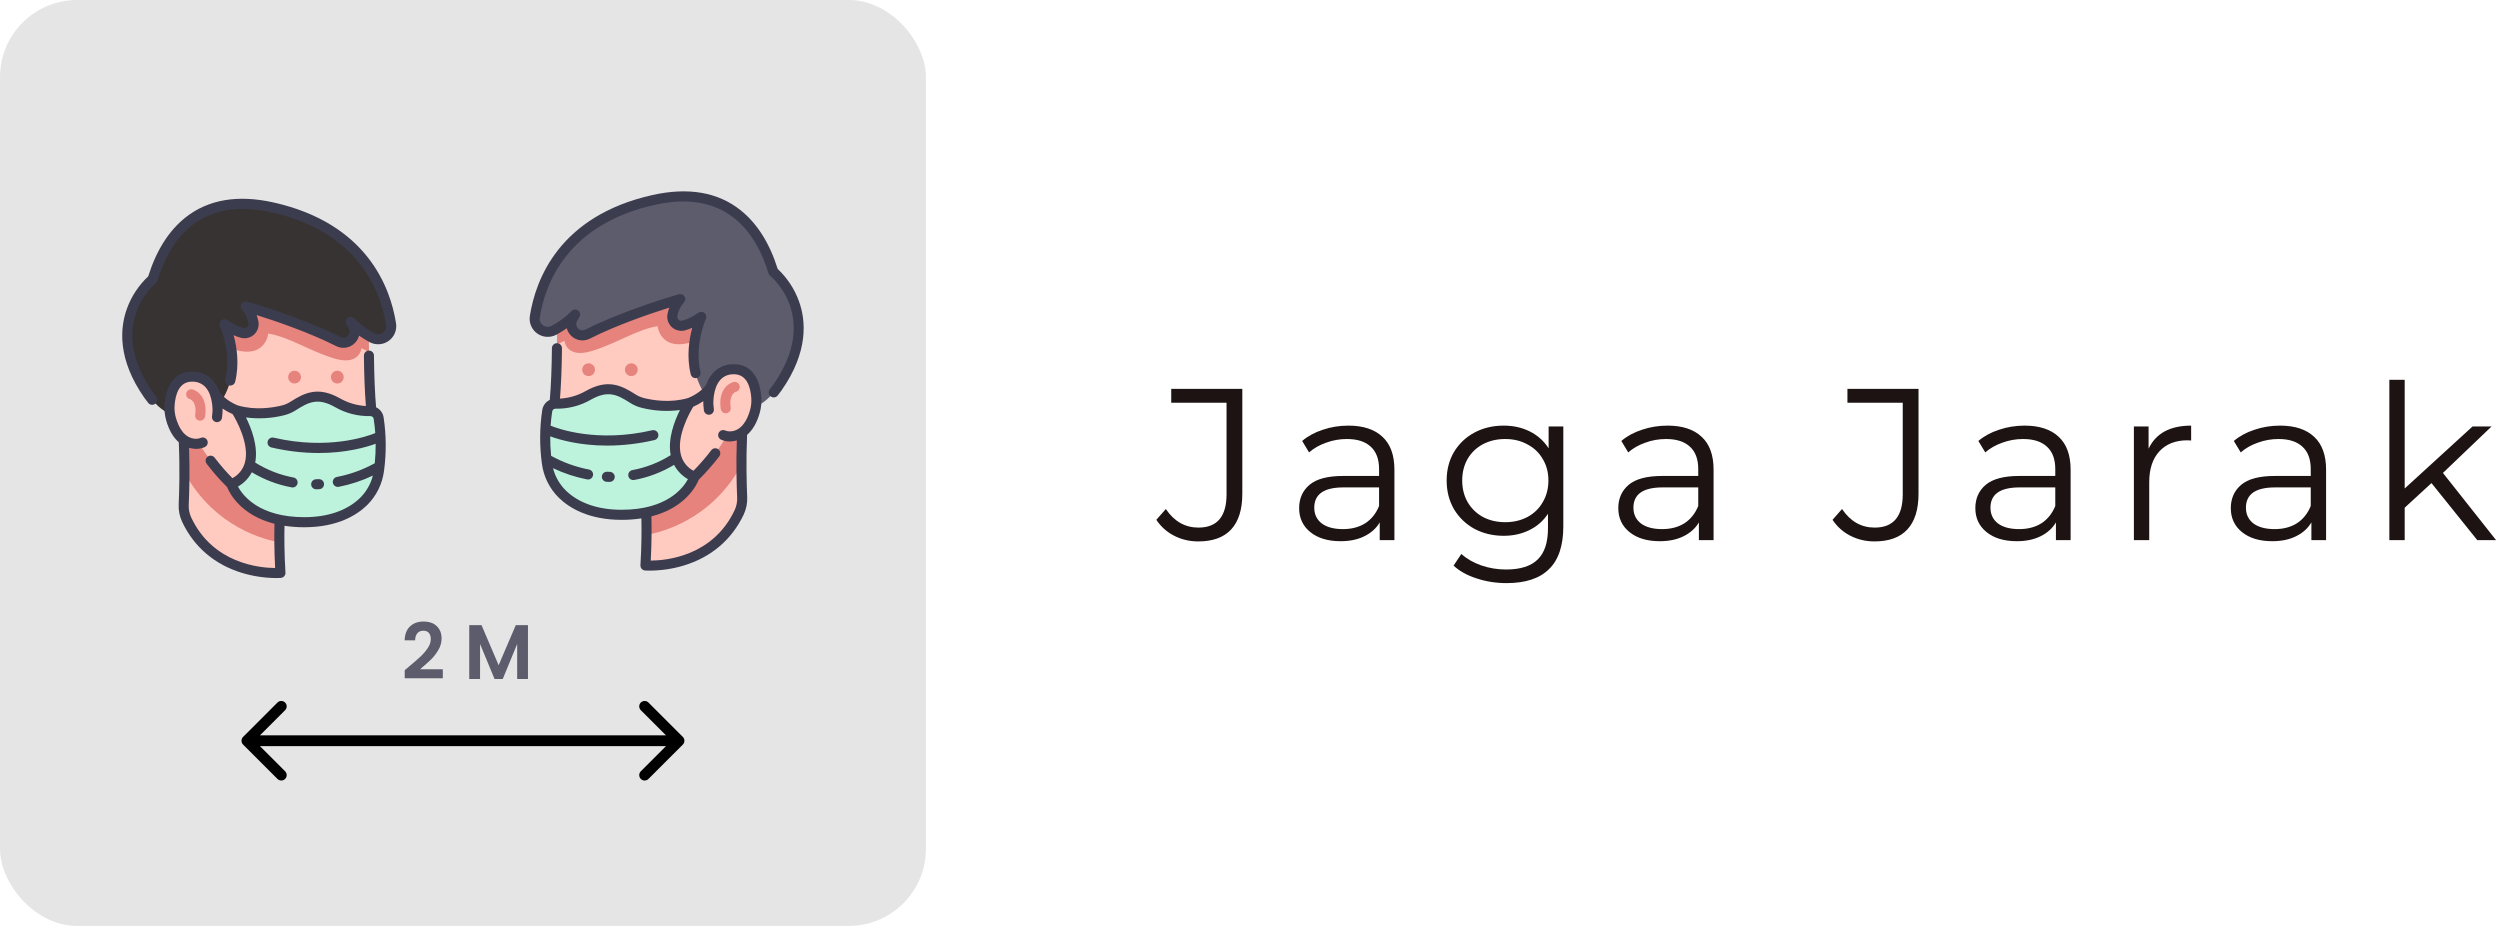 <svg width="162" height="60" viewBox="0 0 162 60" fill="none" xmlns="http://www.w3.org/2000/svg">
<rect width="60" height="60" rx="5" fill="#E5E5E5"/>
<path d="M41.895 34.657C41.89 35.245 41.871 35.916 41.826 36.643C41.826 36.643 46.128 36.985 47.906 33.184C48.046 32.881 48.11 32.548 48.093 32.215C48.073 31.764 48.048 31.019 48.046 30.129C45.748 31.394 43.643 32.85 41.895 34.657Z" fill="#FFCAC0"/>
<path d="M48.047 30.129C48.045 29.36 48.063 28.483 48.117 27.593H45.9L41.826 32.192C41.826 32.192 41.908 33.158 41.896 34.657C42.771 34.51 46.09 33.729 48.047 30.129Z" fill="#E5837C"/>
<path d="M36.093 22.322C36.084 23.595 36.041 25.189 35.904 26.431C38.525 29.235 41.371 31.317 45 30.905C45.709 30.206 47.076 28.716 47.474 27.278L46.263 24.771L45.383 19.285C45.383 19.285 39.227 19.132 36.093 22.322Z" fill="#FFCAC0"/>
<path d="M36.077 20.137C36.077 20.137 36.101 21.076 36.093 22.322L36.574 22.084C36.574 22.084 36.686 23.256 38.355 22.743C40.024 22.231 41.209 21.372 42.612 21.134C42.612 21.134 42.822 23.201 45.62 21.849C45.904 21.712 46.187 21.569 46.466 21.422L46.657 18.289C46.657 18.289 40.218 17.502 36.077 20.137Z" fill="#E5837C"/>
<path d="M50.369 25.123C53.632 20.47 50.11 17.613 50.11 17.613C49.303 14.963 47.302 11.844 42.341 12.959C36.444 14.283 35.001 18.335 34.657 20.521C34.631 20.677 34.651 20.838 34.712 20.984C34.774 21.131 34.875 21.257 35.005 21.348C35.134 21.44 35.287 21.493 35.446 21.503C35.604 21.512 35.762 21.476 35.901 21.4C36.821 20.902 37.267 20.379 37.267 20.379C37.204 20.474 37.147 20.573 37.097 20.676C37.028 20.813 37.005 20.968 37.029 21.12C37.054 21.271 37.126 21.411 37.235 21.519C37.344 21.628 37.484 21.699 37.636 21.722C37.787 21.746 37.943 21.721 38.079 21.651C40.64 20.355 44.082 19.38 44.082 19.38C44.082 19.38 43.714 19.721 43.574 20.409C43.555 20.506 43.561 20.606 43.59 20.7C43.62 20.794 43.672 20.879 43.743 20.948C43.814 21.016 43.901 21.066 43.996 21.092C44.091 21.118 44.191 21.12 44.287 21.098C44.575 21.027 44.955 20.864 45.445 20.531C45.445 20.531 43.779 24.196 46.505 26.437C46.505 26.437 48.734 27.455 50.369 25.123Z" fill="#5C5C6D"/>
<path d="M35.462 26.614C35.481 26.485 35.548 26.367 35.649 26.283C35.75 26.199 35.878 26.155 36.009 26.159C36.756 26.175 37.493 25.985 38.14 25.61C39.431 24.889 40.181 25.303 40.998 25.827C41.2 25.957 41.423 26.053 41.657 26.112C42.261 26.261 43.472 26.464 44.698 26.101C44.698 26.101 42.339 29.68 45 30.905C45 30.905 44.202 33.361 40.278 33.361C38.316 33.361 37.136 32.693 36.446 32.027C35.892 31.484 35.537 30.77 35.438 30.001C35.285 28.877 35.293 27.736 35.462 26.614Z" fill="#BDF2DC"/>
<path d="M38.14 24.37C38.368 24.37 38.553 24.185 38.553 23.956C38.553 23.728 38.368 23.543 38.14 23.543C37.912 23.543 37.727 23.728 37.727 23.956C37.727 24.185 37.912 24.37 38.14 24.37Z" fill="#E5837C"/>
<path d="M40.909 24.37C41.137 24.37 41.322 24.185 41.322 23.956C41.322 23.728 41.137 23.543 40.909 23.543C40.681 23.543 40.496 23.728 40.496 23.956C40.496 24.185 40.681 24.37 40.909 24.37Z" fill="#E5837C"/>
<path d="M45.901 26.206C45.901 26.206 45.776 24.01 47.474 23.929C48.695 23.87 48.958 25.075 49.009 25.755C49.032 26.066 49 26.378 48.915 26.678C48.744 27.279 48.316 28.245 47.321 28.282C47.131 28.287 46.942 28.242 46.773 28.153C46.605 28.064 46.463 27.932 46.361 27.771C46.16 27.457 45.946 26.955 45.901 26.206Z" fill="#FFCAC0"/>
<path d="M47.029 26.78C46.951 26.78 46.876 26.752 46.817 26.701C46.758 26.651 46.719 26.58 46.707 26.503C46.527 25.328 47.167 24.845 47.531 24.754C47.614 24.734 47.701 24.747 47.775 24.791C47.848 24.835 47.901 24.906 47.923 24.989C47.945 25.072 47.933 25.16 47.89 25.234C47.847 25.308 47.777 25.362 47.695 25.385C47.641 25.402 47.222 25.561 47.351 26.405C47.364 26.49 47.343 26.577 47.292 26.647C47.241 26.716 47.164 26.763 47.079 26.776C47.062 26.779 47.045 26.78 47.029 26.78Z" fill="#E5837C"/>
<path d="M49.889 25.215C49.861 25.248 49.839 25.286 49.826 25.327C49.813 25.368 49.808 25.412 49.812 25.455C49.816 25.498 49.828 25.54 49.848 25.578C49.868 25.616 49.895 25.65 49.929 25.678C49.962 25.705 50 25.726 50.042 25.738C50.083 25.751 50.126 25.755 50.169 25.751C50.212 25.747 50.254 25.734 50.292 25.713C50.33 25.692 50.363 25.665 50.391 25.631C50.474 25.53 50.557 25.421 50.636 25.309C52.402 22.79 52.227 20.765 51.769 19.51C51.48 18.718 51.009 18.005 50.394 17.427C49.87 15.754 49.06 14.473 47.986 13.618C46.514 12.447 44.591 12.118 42.269 12.64C36.225 13.998 34.704 18.128 34.335 20.469C34.3 20.686 34.327 20.908 34.412 21.11C34.497 21.313 34.637 21.487 34.817 21.614C34.996 21.74 35.207 21.814 35.426 21.827C35.645 21.84 35.864 21.791 36.056 21.686C36.288 21.561 36.511 21.422 36.726 21.271C36.775 21.454 36.872 21.62 37.007 21.753C37.164 21.91 37.367 22.013 37.586 22.047C37.805 22.081 38.03 22.044 38.226 21.941C39.991 21.047 42.206 20.301 43.371 19.935C43.322 20.068 43.283 20.205 43.255 20.344C43.225 20.494 43.233 20.65 43.279 20.796C43.325 20.943 43.407 21.076 43.517 21.182C43.628 21.289 43.763 21.366 43.911 21.406C44.059 21.447 44.215 21.449 44.365 21.414C44.534 21.371 44.699 21.313 44.858 21.24C44.659 21.974 44.478 23.098 44.758 24.253C44.767 24.295 44.785 24.334 44.811 24.369C44.836 24.404 44.868 24.434 44.904 24.456C44.941 24.479 44.982 24.494 45.024 24.501C45.067 24.508 45.11 24.506 45.152 24.496C45.194 24.486 45.233 24.467 45.268 24.442C45.302 24.416 45.332 24.384 45.354 24.348C45.376 24.311 45.391 24.27 45.397 24.227C45.404 24.185 45.402 24.141 45.391 24.1C44.977 22.388 45.734 20.682 45.741 20.665C45.771 20.6 45.778 20.528 45.762 20.459C45.747 20.389 45.709 20.327 45.654 20.281C45.6 20.235 45.532 20.209 45.461 20.205C45.39 20.201 45.32 20.221 45.261 20.261C44.943 20.494 44.587 20.67 44.209 20.781C44.167 20.791 44.123 20.791 44.081 20.779C44.039 20.767 44.001 20.745 43.971 20.715C43.938 20.684 43.914 20.646 43.901 20.604C43.887 20.562 43.884 20.517 43.893 20.474C43.948 20.156 44.09 19.86 44.303 19.619C44.356 19.569 44.392 19.503 44.403 19.43C44.414 19.358 44.401 19.284 44.365 19.22C44.329 19.157 44.273 19.107 44.206 19.079C44.138 19.051 44.063 19.046 43.993 19.066C43.958 19.076 40.491 20.064 37.932 21.361C37.857 21.401 37.771 21.416 37.687 21.403C37.603 21.391 37.525 21.351 37.466 21.29C37.404 21.23 37.362 21.152 37.349 21.068C37.335 20.983 37.349 20.896 37.389 20.82C37.433 20.73 37.482 20.644 37.538 20.561C37.584 20.491 37.602 20.407 37.588 20.326C37.574 20.244 37.529 20.17 37.463 20.12C37.397 20.07 37.314 20.047 37.232 20.056C37.149 20.064 37.073 20.104 37.019 20.167C37.015 20.172 36.593 20.655 35.746 21.114C35.66 21.161 35.562 21.183 35.465 21.177C35.367 21.172 35.273 21.139 35.193 21.083C35.112 21.026 35.05 20.948 35.012 20.858C34.974 20.767 34.962 20.668 34.978 20.572C35.321 18.394 36.743 14.55 42.412 13.277C47.082 12.228 49.006 15.107 49.797 17.708C49.816 17.77 49.853 17.825 49.903 17.866C50.037 17.975 53.144 20.598 50.102 24.936C50.033 25.033 49.962 25.127 49.889 25.215Z" fill="#3C3C4F"/>
<path d="M49.227 26.766C49.323 26.429 49.359 26.079 49.333 25.73C49.228 24.326 48.544 23.551 47.458 23.603C47.219 23.607 46.984 23.66 46.766 23.759C46.549 23.858 46.354 24 46.194 24.178C46.004 24.396 45.858 24.65 45.766 24.924C45.506 25.283 45.111 25.575 44.588 25.792C43.445 26.126 42.311 25.938 41.735 25.795C41.535 25.745 41.346 25.663 41.173 25.552C40.256 24.964 39.383 24.541 37.98 25.325C37.463 25.622 36.883 25.796 36.287 25.83C36.36 24.938 36.403 23.842 36.416 22.567C36.417 22.48 36.383 22.397 36.323 22.335C36.262 22.274 36.18 22.239 36.093 22.238H36.09C36.004 22.238 35.922 22.272 35.861 22.332C35.8 22.392 35.765 22.474 35.764 22.56C35.751 23.886 35.705 25.013 35.626 25.913C35.498 25.973 35.387 26.064 35.302 26.177C35.217 26.291 35.161 26.423 35.139 26.563C34.965 27.716 34.957 28.888 35.115 30.044C35.224 30.885 35.613 31.666 36.219 32.261C36.892 32.911 38.142 33.686 40.278 33.686C40.708 33.687 41.137 33.656 41.562 33.592C41.578 34.327 41.576 35.392 41.5 36.623C41.495 36.708 41.523 36.792 41.579 36.857C41.635 36.921 41.714 36.961 41.799 36.968C41.813 36.969 41.922 36.977 42.105 36.977C42.846 36.973 43.582 36.863 44.292 36.651C46.082 36.114 47.433 34.963 48.201 33.322C48.362 32.971 48.437 32.586 48.418 32.2C48.383 31.417 48.337 29.861 48.412 28.179C48.772 27.866 49.051 27.39 49.227 26.766ZM36.672 31.792C36.265 31.393 35.976 30.89 35.836 30.338C36.537 30.671 37.277 30.915 38.039 31.065C38.081 31.073 38.125 31.074 38.167 31.066C38.21 31.058 38.25 31.041 38.286 31.018C38.322 30.994 38.353 30.963 38.377 30.927C38.401 30.891 38.418 30.851 38.426 30.809C38.434 30.766 38.434 30.723 38.426 30.68C38.417 30.638 38.4 30.598 38.376 30.562C38.351 30.527 38.32 30.496 38.284 30.473C38.248 30.449 38.207 30.433 38.165 30.425C37.306 30.26 36.478 29.961 35.712 29.537C35.671 29.118 35.651 28.697 35.654 28.275C36.242 28.491 37.541 28.875 39.343 28.875C40.375 28.873 41.403 28.752 42.407 28.516C42.449 28.506 42.488 28.489 42.524 28.464C42.559 28.439 42.589 28.408 42.612 28.371C42.635 28.335 42.651 28.294 42.658 28.252C42.665 28.209 42.664 28.166 42.654 28.124C42.644 28.082 42.626 28.042 42.601 28.007C42.576 27.972 42.544 27.942 42.507 27.92C42.47 27.897 42.429 27.882 42.387 27.876C42.344 27.869 42.301 27.871 42.259 27.881C38.73 28.702 36.188 27.792 35.68 27.585C35.701 27.287 35.734 26.979 35.784 26.664C35.791 26.613 35.816 26.566 35.856 26.533C35.895 26.499 35.946 26.482 35.998 26.483C36.805 26.502 37.601 26.298 38.3 25.893C39.397 25.28 39.985 25.562 40.823 26.1C41.055 26.249 41.311 26.36 41.58 26.427C42.39 26.63 43.231 26.679 44.06 26.571C43.707 27.278 43.256 28.445 43.461 29.494C42.702 29.97 41.86 30.299 40.978 30.462C40.899 30.477 40.827 30.521 40.778 30.585C40.729 30.65 40.706 30.731 40.713 30.812C40.72 30.893 40.757 30.968 40.817 31.023C40.877 31.078 40.955 31.108 41.037 31.108C41.056 31.108 41.076 31.107 41.095 31.103C42.008 30.934 42.884 30.602 43.679 30.123C43.885 30.511 44.197 30.833 44.578 31.05C44.263 31.634 43.203 33.033 40.279 33.033C38.76 33.034 37.513 32.604 36.672 31.792ZM47.767 32.228C47.782 32.509 47.728 32.789 47.611 33.045C46.205 36.048 43.166 36.321 42.17 36.326C42.231 35.152 42.228 34.146 42.211 33.461C44.424 32.898 45.135 31.447 45.28 31.085C45.758 30.611 46.202 30.104 46.61 29.569C46.662 29.5 46.684 29.413 46.672 29.327C46.66 29.242 46.614 29.164 46.545 29.113C46.511 29.087 46.472 29.068 46.431 29.057C46.389 29.047 46.346 29.044 46.303 29.05C46.218 29.062 46.141 29.108 46.089 29.177C45.734 29.644 45.349 30.088 44.937 30.505C44.744 30.404 44.573 30.264 44.435 30.095C44.297 29.925 44.195 29.73 44.135 29.52C43.791 28.32 44.699 26.723 44.921 26.357C45.15 26.257 45.369 26.137 45.575 25.997C45.571 26.127 45.575 26.212 45.576 26.224C45.583 26.35 45.595 26.473 45.612 26.591C45.617 26.634 45.631 26.675 45.653 26.712C45.675 26.75 45.703 26.782 45.737 26.809C45.772 26.835 45.811 26.854 45.853 26.865C45.894 26.876 45.938 26.878 45.981 26.872C46.023 26.866 46.064 26.852 46.102 26.83C46.139 26.808 46.171 26.779 46.197 26.744C46.222 26.709 46.241 26.67 46.251 26.628C46.262 26.586 46.264 26.543 46.257 26.5C46.243 26.399 46.233 26.294 46.226 26.187C46.226 26.177 46.178 25.167 46.68 24.611C46.783 24.499 46.908 24.409 47.047 24.348C47.186 24.286 47.337 24.254 47.489 24.253C48.38 24.209 48.63 25.059 48.683 25.778C48.704 26.05 48.675 26.325 48.6 26.587C48.428 27.195 48.063 27.927 47.309 27.954C47.199 27.958 47.089 27.937 46.988 27.894C46.909 27.861 46.819 27.86 46.74 27.892C46.66 27.925 46.596 27.987 46.563 28.066C46.529 28.145 46.528 28.234 46.559 28.314C46.591 28.394 46.652 28.458 46.731 28.493C46.905 28.568 47.092 28.607 47.281 28.607C47.298 28.607 47.315 28.607 47.333 28.606C47.472 28.6 47.611 28.578 47.746 28.54C47.692 30.094 47.735 31.495 47.767 32.228Z" fill="#3C3C4F"/>
<path d="M39.517 30.575C39.459 30.573 39.402 30.572 39.345 30.569C39.302 30.566 39.259 30.572 39.218 30.587C39.178 30.601 39.14 30.623 39.108 30.652C39.076 30.681 39.05 30.716 39.031 30.755C39.013 30.794 39.002 30.836 39 30.879C38.998 30.922 39.005 30.965 39.02 31.006C39.035 31.047 39.057 31.084 39.087 31.115C39.116 31.147 39.151 31.173 39.19 31.191C39.23 31.209 39.272 31.218 39.315 31.22C39.377 31.223 39.439 31.225 39.502 31.227H39.509C39.595 31.226 39.677 31.192 39.738 31.132C39.799 31.072 39.834 30.99 39.835 30.904C39.836 30.819 39.803 30.736 39.743 30.674C39.684 30.613 39.602 30.577 39.517 30.575V30.575Z" fill="#3C3C4F"/>
<path d="M18.102 35.137C18.107 35.725 18.127 36.397 18.172 37.123C18.172 37.123 13.87 37.465 12.091 33.664C11.952 33.361 11.887 33.028 11.904 32.695C11.924 32.244 11.95 31.499 11.951 30.609C14.25 31.874 16.354 33.33 18.102 35.137Z" fill="#FFCAC0"/>
<path d="M11.951 30.609C11.952 29.84 11.935 28.963 11.88 28.073H14.098L18.172 32.672C18.172 32.672 18.089 33.639 18.102 35.137C17.226 34.99 13.908 34.209 11.951 30.609Z" fill="#E5837C"/>
<path d="M23.905 22.802C23.913 24.075 23.956 25.669 24.094 26.91C21.473 29.715 18.626 31.797 14.997 31.385C14.289 30.686 12.921 29.196 12.523 27.758L13.735 25.251L14.615 19.765C14.615 19.765 20.77 19.612 23.905 22.802Z" fill="#FFCAC0"/>
<path d="M23.921 20.617C23.921 20.617 23.896 21.556 23.905 22.802L23.423 22.564C23.423 22.564 23.312 23.736 21.642 23.223C19.973 22.711 18.788 21.852 17.386 21.614C17.386 21.614 17.175 23.681 14.377 22.329C14.093 22.192 13.811 22.049 13.531 21.902L13.341 18.769C13.341 18.769 19.78 17.982 23.921 20.617Z" fill="#E5837C"/>
<path d="M9.628 25.603C6.365 20.95 9.888 18.093 9.888 18.093C10.695 15.443 12.695 12.324 17.657 13.438C23.553 14.763 24.996 18.815 25.341 21.001C25.366 21.157 25.347 21.318 25.285 21.464C25.224 21.611 25.122 21.737 24.993 21.828C24.863 21.92 24.71 21.973 24.552 21.983C24.393 21.992 24.236 21.956 24.096 21.88C23.177 21.382 22.731 20.859 22.731 20.859C22.794 20.954 22.85 21.053 22.9 21.156C22.969 21.293 22.993 21.448 22.968 21.6C22.944 21.751 22.872 21.891 22.763 21.999C22.654 22.108 22.514 22.179 22.362 22.202C22.21 22.226 22.055 22.201 21.918 22.131C19.358 20.835 15.916 19.86 15.916 19.86C15.916 19.86 16.283 20.201 16.423 20.889C16.442 20.986 16.437 21.086 16.407 21.18C16.378 21.274 16.325 21.359 16.254 21.428C16.183 21.496 16.096 21.546 16.001 21.572C15.906 21.598 15.806 21.6 15.71 21.578C15.422 21.507 15.042 21.344 14.553 21.011C14.553 21.011 16.219 24.676 13.493 26.917C13.493 26.917 11.264 27.935 9.628 25.603Z" fill="#383333"/>
<path d="M24.536 27.094C24.516 26.965 24.449 26.847 24.349 26.763C24.248 26.679 24.12 26.635 23.988 26.639C23.241 26.655 22.504 26.465 21.858 26.09C20.567 25.369 19.817 25.783 19 26.307C18.797 26.437 18.574 26.533 18.34 26.592C17.737 26.741 16.526 26.944 15.3 26.581C15.3 26.581 17.659 30.16 14.997 31.385C14.997 31.385 15.795 33.84 19.719 33.84C21.681 33.84 22.861 33.173 23.552 32.507C24.106 31.964 24.461 31.25 24.559 30.481C24.712 29.357 24.704 28.216 24.536 27.094Z" fill="#BDF2DC"/>
<path d="M21.858 24.85C21.629 24.85 21.444 24.665 21.444 24.436C21.444 24.208 21.629 24.023 21.858 24.023C22.086 24.023 22.271 24.208 22.271 24.436C22.271 24.665 22.086 24.85 21.858 24.85Z" fill="#E5837C"/>
<path d="M19.088 24.85C18.86 24.85 18.675 24.665 18.675 24.436C18.675 24.208 18.86 24.023 19.088 24.023C19.317 24.023 19.502 24.208 19.502 24.436C19.502 24.665 19.317 24.85 19.088 24.85Z" fill="#E5837C"/>
<path d="M14.096 26.686C14.096 26.686 14.222 24.49 12.524 24.409C11.302 24.351 11.04 25.555 10.989 26.235C10.966 26.546 10.998 26.858 11.083 27.158C11.254 27.759 11.682 28.725 12.676 28.762C12.867 28.767 13.056 28.723 13.224 28.633C13.392 28.544 13.535 28.412 13.637 28.251C13.838 27.937 14.051 27.435 14.096 26.686Z" fill="#FFCAC0"/>
<path d="M12.969 27.26C13.046 27.26 13.122 27.232 13.181 27.181C13.24 27.13 13.279 27.06 13.29 26.983C13.47 25.808 12.831 25.325 12.467 25.234C12.384 25.214 12.296 25.227 12.223 25.271C12.149 25.315 12.096 25.386 12.074 25.469C12.053 25.552 12.065 25.64 12.107 25.714C12.15 25.788 12.22 25.842 12.303 25.865C12.356 25.882 12.775 26.041 12.646 26.885C12.633 26.97 12.655 27.057 12.706 27.127C12.757 27.196 12.833 27.243 12.919 27.256C12.935 27.259 12.952 27.26 12.969 27.26Z" fill="#E5837C"/>
<path d="M10.109 25.695C10.137 25.728 10.158 25.766 10.171 25.807C10.184 25.848 10.189 25.892 10.185 25.935C10.182 25.978 10.169 26.02 10.149 26.058C10.13 26.096 10.102 26.13 10.069 26.158C10.036 26.185 9.997 26.206 9.956 26.218C9.914 26.231 9.871 26.235 9.828 26.231C9.785 26.227 9.743 26.214 9.705 26.193C9.668 26.172 9.634 26.145 9.607 26.111C9.523 26.009 9.441 25.901 9.362 25.789C7.595 23.27 7.771 21.245 8.229 19.99C8.518 19.198 8.989 18.485 9.604 17.907C10.128 16.234 10.938 14.953 12.012 14.098C13.483 12.928 15.406 12.598 17.728 13.12C23.772 14.478 25.294 18.608 25.663 20.949C25.698 21.166 25.671 21.388 25.585 21.59C25.5 21.793 25.36 21.967 25.181 22.094C25.002 22.22 24.791 22.294 24.571 22.307C24.352 22.32 24.134 22.271 23.941 22.166C23.71 22.041 23.486 21.902 23.271 21.751C23.222 21.934 23.125 22.1 22.99 22.233C22.834 22.39 22.631 22.493 22.412 22.527C22.192 22.561 21.968 22.524 21.771 22.421C20.006 21.527 17.791 20.781 16.627 20.415C16.676 20.548 16.715 20.685 16.743 20.824C16.773 20.974 16.764 21.13 16.718 21.276C16.673 21.423 16.591 21.556 16.48 21.662C16.37 21.769 16.234 21.846 16.086 21.886C15.938 21.927 15.782 21.929 15.633 21.894C15.463 21.851 15.299 21.793 15.14 21.72C15.339 22.454 15.52 23.578 15.24 24.733C15.23 24.775 15.212 24.814 15.187 24.849C15.162 24.884 15.13 24.914 15.093 24.936C15.057 24.959 15.016 24.974 14.973 24.981C14.931 24.988 14.887 24.986 14.846 24.976C14.804 24.966 14.764 24.947 14.73 24.922C14.695 24.896 14.666 24.864 14.643 24.828C14.621 24.791 14.607 24.75 14.6 24.707C14.594 24.665 14.596 24.621 14.606 24.58C15.021 22.868 14.264 21.162 14.256 21.145C14.227 21.08 14.22 21.008 14.235 20.938C14.251 20.869 14.289 20.807 14.343 20.761C14.398 20.715 14.465 20.689 14.536 20.685C14.607 20.681 14.678 20.701 14.736 20.741C15.055 20.974 15.411 21.15 15.789 21.261C15.831 21.271 15.875 21.27 15.916 21.259C15.958 21.247 15.996 21.225 16.027 21.195C16.059 21.164 16.083 21.126 16.097 21.084C16.11 21.042 16.113 20.997 16.104 20.953C16.049 20.636 15.907 20.34 15.695 20.099C15.641 20.049 15.606 19.982 15.595 19.91C15.583 19.838 15.597 19.764 15.632 19.7C15.668 19.637 15.724 19.587 15.792 19.559C15.859 19.531 15.934 19.526 16.005 19.546C16.04 19.556 19.507 20.544 22.066 21.841C22.141 21.881 22.227 21.896 22.311 21.883C22.395 21.87 22.473 21.831 22.532 21.77C22.594 21.71 22.635 21.633 22.649 21.548C22.663 21.463 22.648 21.376 22.608 21.3C22.565 21.21 22.515 21.124 22.46 21.04C22.414 20.971 22.396 20.887 22.41 20.805C22.424 20.724 22.468 20.65 22.534 20.6C22.6 20.55 22.683 20.527 22.766 20.536C22.848 20.544 22.924 20.584 22.978 20.647C22.982 20.652 23.405 21.135 24.252 21.594C24.338 21.641 24.435 21.663 24.533 21.657C24.631 21.652 24.725 21.619 24.805 21.563C24.885 21.506 24.948 21.428 24.985 21.338C25.023 21.247 25.035 21.148 25.019 21.052C24.676 18.874 23.254 15.03 17.585 13.757C12.916 12.708 10.992 15.587 10.2 18.188C10.181 18.25 10.145 18.305 10.094 18.346C9.961 18.455 6.854 21.078 9.896 25.416C9.964 25.513 10.036 25.607 10.109 25.695Z" fill="#3C3C4F"/>
<path d="M10.77 27.246C10.674 26.909 10.638 26.559 10.664 26.21C10.769 24.806 11.454 24.031 12.54 24.083C12.778 24.087 13.014 24.14 13.231 24.239C13.448 24.338 13.643 24.48 13.803 24.658C13.994 24.876 14.139 25.13 14.232 25.404C14.492 25.763 14.887 26.055 15.409 26.272C16.553 26.606 17.687 26.417 18.263 26.275C18.462 26.225 18.652 26.143 18.825 26.032C19.741 25.444 20.614 25.021 22.017 25.805C22.535 26.102 23.114 26.276 23.71 26.31C23.638 25.418 23.594 24.322 23.582 23.047C23.581 22.96 23.614 22.877 23.675 22.815C23.735 22.754 23.818 22.719 23.904 22.718H23.908C23.993 22.718 24.076 22.752 24.137 22.812C24.198 22.872 24.232 22.954 24.233 23.04C24.247 24.366 24.293 25.493 24.371 26.393C24.499 26.453 24.61 26.544 24.695 26.657C24.78 26.77 24.836 26.903 24.858 27.043C25.032 28.196 25.041 29.368 24.883 30.523C24.773 31.365 24.385 32.146 23.779 32.741C23.106 33.391 21.856 34.166 19.72 34.166C19.29 34.167 18.86 34.136 18.435 34.072C18.42 34.807 18.421 35.872 18.498 37.103C18.503 37.188 18.474 37.272 18.419 37.337C18.363 37.401 18.283 37.441 18.198 37.448C18.184 37.449 18.075 37.458 17.893 37.458C17.152 37.453 16.415 37.343 15.705 37.131C13.916 36.594 12.564 35.443 11.797 33.802C11.635 33.451 11.56 33.066 11.579 32.68C11.614 31.897 11.661 30.341 11.585 28.659C11.226 28.346 10.947 27.869 10.77 27.246ZM23.325 32.272C23.732 31.873 24.022 31.37 24.162 30.818C23.46 31.151 22.72 31.395 21.959 31.545C21.916 31.553 21.873 31.554 21.83 31.546C21.788 31.538 21.747 31.521 21.711 31.498C21.675 31.474 21.644 31.443 21.62 31.407C21.596 31.371 21.58 31.331 21.571 31.289C21.563 31.246 21.563 31.203 21.572 31.16C21.581 31.118 21.598 31.078 21.622 31.042C21.646 31.007 21.677 30.976 21.714 30.953C21.75 30.929 21.79 30.913 21.833 30.905C22.692 30.74 23.52 30.441 24.285 30.017C24.326 29.598 24.346 29.177 24.343 28.755C23.756 28.971 22.456 29.355 20.654 29.355C19.623 29.353 18.595 29.232 17.591 28.996C17.549 28.986 17.509 28.969 17.474 28.944C17.439 28.919 17.409 28.888 17.386 28.851C17.363 28.815 17.347 28.774 17.34 28.732C17.333 28.689 17.334 28.646 17.344 28.604C17.354 28.562 17.372 28.522 17.397 28.487C17.422 28.452 17.454 28.422 17.491 28.4C17.527 28.377 17.568 28.362 17.611 28.356C17.653 28.349 17.697 28.351 17.739 28.361C21.268 29.182 23.809 28.272 24.317 28.065C24.297 27.767 24.264 27.459 24.214 27.144C24.207 27.093 24.181 27.046 24.142 27.013C24.102 26.979 24.052 26.962 24 26.963C23.193 26.982 22.396 26.778 21.698 26.373C20.601 25.76 20.013 26.042 19.175 26.58C18.942 26.729 18.686 26.84 18.418 26.907C17.608 27.11 16.766 27.159 15.938 27.051C16.291 27.758 16.742 28.925 16.537 29.974C17.296 30.45 18.138 30.779 19.019 30.942C19.099 30.957 19.171 31.001 19.22 31.065C19.269 31.13 19.292 31.211 19.285 31.292C19.277 31.373 19.24 31.448 19.18 31.503C19.12 31.558 19.042 31.588 18.961 31.588C18.941 31.588 18.922 31.587 18.902 31.583C17.989 31.414 17.114 31.082 16.318 30.603C16.113 30.991 15.801 31.313 15.419 31.53C15.734 32.114 16.794 33.513 19.718 33.513C21.238 33.514 22.485 33.084 23.325 32.272ZM12.23 32.708C12.216 32.989 12.27 33.269 12.387 33.525C13.792 36.528 16.831 36.801 17.828 36.806C17.766 35.632 17.769 34.626 17.786 33.941C15.573 33.378 14.863 31.927 14.718 31.565C14.24 31.091 13.795 30.584 13.388 30.049C13.336 29.98 13.313 29.893 13.326 29.807C13.338 29.722 13.383 29.644 13.452 29.593C13.487 29.567 13.526 29.548 13.567 29.537C13.608 29.527 13.652 29.524 13.694 29.53C13.78 29.543 13.857 29.588 13.909 29.657C14.264 30.124 14.648 30.568 15.06 30.985C15.254 30.884 15.424 30.744 15.562 30.574C15.7 30.405 15.802 30.21 15.863 30C16.206 28.8 15.299 27.203 15.077 26.837C14.848 26.737 14.629 26.617 14.423 26.476C14.427 26.607 14.423 26.692 14.422 26.704C14.414 26.83 14.402 26.953 14.386 27.071C14.38 27.114 14.366 27.155 14.345 27.192C14.323 27.23 14.294 27.262 14.26 27.289C14.226 27.315 14.187 27.334 14.145 27.345C14.103 27.356 14.06 27.358 14.017 27.352C13.974 27.346 13.933 27.332 13.896 27.31C13.859 27.288 13.827 27.259 13.801 27.224C13.775 27.189 13.757 27.15 13.746 27.108C13.736 27.066 13.734 27.023 13.74 26.98C13.754 26.879 13.765 26.773 13.771 26.667C13.771 26.657 13.819 25.647 13.318 25.091C13.215 24.979 13.09 24.889 12.95 24.828C12.811 24.766 12.661 24.734 12.508 24.733C11.618 24.689 11.368 25.539 11.314 26.258C11.294 26.53 11.322 26.805 11.397 27.067C11.57 27.675 11.934 28.407 12.689 28.434C12.799 28.438 12.909 28.417 13.01 28.374C13.089 28.341 13.178 28.34 13.258 28.372C13.337 28.405 13.401 28.467 13.435 28.546C13.469 28.625 13.47 28.714 13.438 28.794C13.407 28.874 13.345 28.938 13.266 28.973C13.093 29.048 12.906 29.087 12.716 29.087C12.699 29.087 12.682 29.087 12.665 29.086C12.525 29.08 12.386 29.058 12.251 29.02C12.305 30.574 12.263 31.975 12.23 32.708Z" fill="#3C3C4F"/>
<path d="M20.481 31.055C20.538 31.053 20.595 31.052 20.652 31.049C20.695 31.046 20.738 31.052 20.779 31.067C20.82 31.081 20.858 31.103 20.89 31.132C20.922 31.161 20.948 31.196 20.966 31.235C20.985 31.274 20.995 31.316 20.997 31.359C20.999 31.402 20.993 31.445 20.978 31.486C20.963 31.526 20.94 31.564 20.911 31.595C20.882 31.627 20.846 31.653 20.807 31.671C20.768 31.689 20.725 31.698 20.682 31.7C20.621 31.703 20.558 31.705 20.496 31.706H20.488C20.402 31.706 20.32 31.672 20.259 31.612C20.198 31.552 20.164 31.47 20.163 31.384C20.162 31.299 20.195 31.216 20.254 31.154C20.314 31.093 20.395 31.057 20.481 31.055V31.055Z" fill="#3C3C4F"/>
<path d="M15.752 47.752C15.616 47.889 15.616 48.111 15.752 48.248L17.98 50.475C18.117 50.612 18.338 50.612 18.475 50.475C18.612 50.338 18.612 50.117 18.475 49.98L16.495 48L18.475 46.02C18.612 45.883 18.612 45.662 18.475 45.525C18.338 45.388 18.117 45.388 17.98 45.525L15.752 47.752ZM44.248 48.248C44.384 48.111 44.384 47.889 44.248 47.752L42.02 45.525C41.883 45.388 41.662 45.388 41.525 45.525C41.388 45.662 41.388 45.883 41.525 46.02L43.505 48L41.525 49.98C41.388 50.117 41.388 50.338 41.525 50.475C41.662 50.612 41.883 50.612 42.02 50.475L44.248 48.248ZM16 48.35L44 48.35V47.65L16 47.65V48.35Z" fill="black"/>
<path d="M26.485 43.21C26.805 42.943 27.06 42.722 27.25 42.545C27.44 42.365 27.598 42.178 27.725 41.985C27.852 41.792 27.915 41.602 27.915 41.415C27.915 41.245 27.875 41.112 27.795 41.015C27.715 40.918 27.592 40.87 27.425 40.87C27.258 40.87 27.13 40.927 27.04 41.04C26.95 41.15 26.903 41.302 26.9 41.495H26.22C26.233 41.095 26.352 40.792 26.575 40.585C26.802 40.378 27.088 40.275 27.435 40.275C27.815 40.275 28.107 40.377 28.31 40.58C28.513 40.78 28.615 41.045 28.615 41.375C28.615 41.635 28.545 41.883 28.405 42.12C28.265 42.357 28.105 42.563 27.925 42.74C27.745 42.913 27.51 43.123 27.22 43.37H28.695V43.95H26.225V43.43L26.485 43.21ZM34.212 40.51V44H33.513V41.73L32.578 44H32.047L31.108 41.73V44H30.407V40.51H31.203L32.312 43.105L33.422 40.51H34.212Z" fill="#5C5C6D"/>
<path d="M77.646 35.084C77.086 35.084 76.568 34.963 76.092 34.72C75.616 34.477 75.229 34.132 74.93 33.684L75.546 32.984C76.087 33.787 76.792 34.188 77.66 34.188C78.873 34.188 79.48 33.469 79.48 32.032V26.096H75.896V25.2H80.502V31.99C80.502 33.017 80.259 33.791 79.774 34.314C79.298 34.827 78.589 35.084 77.646 35.084ZM87.376 27.58C88.337 27.58 89.074 27.823 89.588 28.308C90.101 28.784 90.358 29.493 90.358 30.436V35H89.406V33.852C89.182 34.235 88.85 34.533 88.412 34.748C87.982 34.963 87.469 35.07 86.872 35.07C86.05 35.07 85.397 34.874 84.912 34.482C84.426 34.09 84.184 33.572 84.184 32.928C84.184 32.303 84.408 31.799 84.856 31.416C85.313 31.033 86.036 30.842 87.026 30.842H89.364V30.394C89.364 29.759 89.186 29.279 88.832 28.952C88.477 28.616 87.959 28.448 87.278 28.448C86.811 28.448 86.363 28.527 85.934 28.686C85.504 28.835 85.136 29.045 84.828 29.316L84.38 28.574C84.753 28.257 85.201 28.014 85.724 27.846C86.246 27.669 86.797 27.58 87.376 27.58ZM87.026 34.286C87.586 34.286 88.066 34.16 88.468 33.908C88.869 33.647 89.168 33.273 89.364 32.788V31.584H87.054C85.794 31.584 85.164 32.023 85.164 32.9C85.164 33.329 85.327 33.67 85.654 33.922C85.98 34.165 86.438 34.286 87.026 34.286ZM101.303 27.636V34.104C101.303 35.355 100.995 36.279 100.379 36.876C99.772 37.483 98.853 37.786 97.621 37.786C96.939 37.786 96.291 37.683 95.675 37.478C95.068 37.282 94.573 37.007 94.191 36.652L94.695 35.896C95.049 36.213 95.479 36.461 95.983 36.638C96.496 36.815 97.033 36.904 97.593 36.904C98.526 36.904 99.212 36.685 99.651 36.246C100.089 35.817 100.309 35.145 100.309 34.23V33.292C100.001 33.759 99.595 34.113 99.091 34.356C98.596 34.599 98.046 34.72 97.439 34.72C96.748 34.72 96.118 34.571 95.549 34.272C94.989 33.964 94.546 33.539 94.219 32.998C93.901 32.447 93.743 31.827 93.743 31.136C93.743 30.445 93.901 29.829 94.219 29.288C94.546 28.747 94.989 28.327 95.549 28.028C96.109 27.729 96.739 27.58 97.439 27.58C98.064 27.58 98.629 27.706 99.133 27.958C99.637 28.21 100.043 28.574 100.351 29.05V27.636H101.303ZM97.537 33.838C98.069 33.838 98.549 33.726 98.979 33.502C99.408 33.269 99.74 32.947 99.973 32.536C100.215 32.125 100.337 31.659 100.337 31.136C100.337 30.613 100.215 30.151 99.973 29.75C99.74 29.339 99.408 29.022 98.979 28.798C98.559 28.565 98.078 28.448 97.537 28.448C97.005 28.448 96.524 28.56 96.095 28.784C95.675 29.008 95.344 29.325 95.101 29.736C94.868 30.147 94.751 30.613 94.751 31.136C94.751 31.659 94.868 32.125 95.101 32.536C95.344 32.947 95.675 33.269 96.095 33.502C96.524 33.726 97.005 33.838 97.537 33.838ZM108.058 27.58C109.02 27.58 109.757 27.823 110.27 28.308C110.784 28.784 111.04 29.493 111.04 30.436V35H110.088V33.852C109.864 34.235 109.533 34.533 109.094 34.748C108.665 34.963 108.152 35.07 107.554 35.07C106.733 35.07 106.08 34.874 105.594 34.482C105.109 34.09 104.866 33.572 104.866 32.928C104.866 32.303 105.09 31.799 105.538 31.416C105.996 31.033 106.719 30.842 107.708 30.842H110.046V30.394C110.046 29.759 109.869 29.279 109.514 28.952C109.16 28.616 108.642 28.448 107.96 28.448C107.494 28.448 107.046 28.527 106.616 28.686C106.187 28.835 105.818 29.045 105.51 29.316L105.062 28.574C105.436 28.257 105.884 28.014 106.406 27.846C106.929 27.669 107.48 27.58 108.058 27.58ZM107.708 34.286C108.268 34.286 108.749 34.16 109.15 33.908C109.552 33.647 109.85 33.273 110.046 32.788V31.584H107.736C106.476 31.584 105.846 32.023 105.846 32.9C105.846 33.329 106.01 33.67 106.336 33.922C106.663 34.165 107.12 34.286 107.708 34.286ZM121.464 35.084C120.904 35.084 120.386 34.963 119.91 34.72C119.434 34.477 119.047 34.132 118.748 33.684L119.364 32.984C119.906 33.787 120.61 34.188 121.478 34.188C122.692 34.188 123.298 33.469 123.298 32.032V26.096H119.714V25.2H124.32V31.99C124.32 33.017 124.078 33.791 123.592 34.314C123.116 34.827 122.407 35.084 121.464 35.084ZM131.194 27.58C132.155 27.58 132.893 27.823 133.406 28.308C133.919 28.784 134.176 29.493 134.176 30.436V35H133.224V33.852C133 34.235 132.669 34.533 132.23 34.748C131.801 34.963 131.287 35.07 130.69 35.07C129.869 35.07 129.215 34.874 128.73 34.482C128.245 34.09 128.002 33.572 128.002 32.928C128.002 32.303 128.226 31.799 128.674 31.416C129.131 31.033 129.855 30.842 130.844 30.842H133.182V30.394C133.182 29.759 133.005 29.279 132.65 28.952C132.295 28.616 131.777 28.448 131.096 28.448C130.629 28.448 130.181 28.527 129.752 28.686C129.323 28.835 128.954 29.045 128.646 29.316L128.198 28.574C128.571 28.257 129.019 28.014 129.542 27.846C130.065 27.669 130.615 27.58 131.194 27.58ZM130.844 34.286C131.404 34.286 131.885 34.16 132.286 33.908C132.687 33.647 132.986 33.273 133.182 32.788V31.584H130.872C129.612 31.584 128.982 32.023 128.982 32.9C128.982 33.329 129.145 33.67 129.472 33.922C129.799 34.165 130.256 34.286 130.844 34.286ZM139.228 29.078C139.461 28.583 139.807 28.21 140.264 27.958C140.731 27.706 141.305 27.58 141.986 27.58V28.546L141.748 28.532C140.973 28.532 140.367 28.77 139.928 29.246C139.489 29.722 139.27 30.389 139.27 31.248V35H138.276V27.636H139.228V29.078ZM147.748 27.58C148.709 27.58 149.447 27.823 149.96 28.308C150.473 28.784 150.73 29.493 150.73 30.436V35H149.778V33.852C149.554 34.235 149.223 34.533 148.784 34.748C148.355 34.963 147.841 35.07 147.244 35.07C146.423 35.07 145.769 34.874 145.284 34.482C144.799 34.09 144.556 33.572 144.556 32.928C144.556 32.303 144.78 31.799 145.228 31.416C145.685 31.033 146.409 30.842 147.398 30.842H149.736V30.394C149.736 29.759 149.559 29.279 149.204 28.952C148.849 28.616 148.331 28.448 147.65 28.448C147.183 28.448 146.735 28.527 146.306 28.686C145.877 28.835 145.508 29.045 145.2 29.316L144.752 28.574C145.125 28.257 145.573 28.014 146.096 27.846C146.619 27.669 147.169 27.58 147.748 27.58ZM147.398 34.286C147.958 34.286 148.439 34.16 148.84 33.908C149.241 33.647 149.54 33.273 149.736 32.788V31.584H147.426C146.166 31.584 145.536 32.023 145.536 32.9C145.536 33.329 145.699 33.67 146.026 33.922C146.353 34.165 146.81 34.286 147.398 34.286ZM157.56 31.304L155.824 32.9V35H154.83V24.612H155.824V31.654L160.22 27.636H161.452L158.302 30.646L161.746 35H160.528L157.56 31.304Z" fill="#1D1313"/>
</svg>
